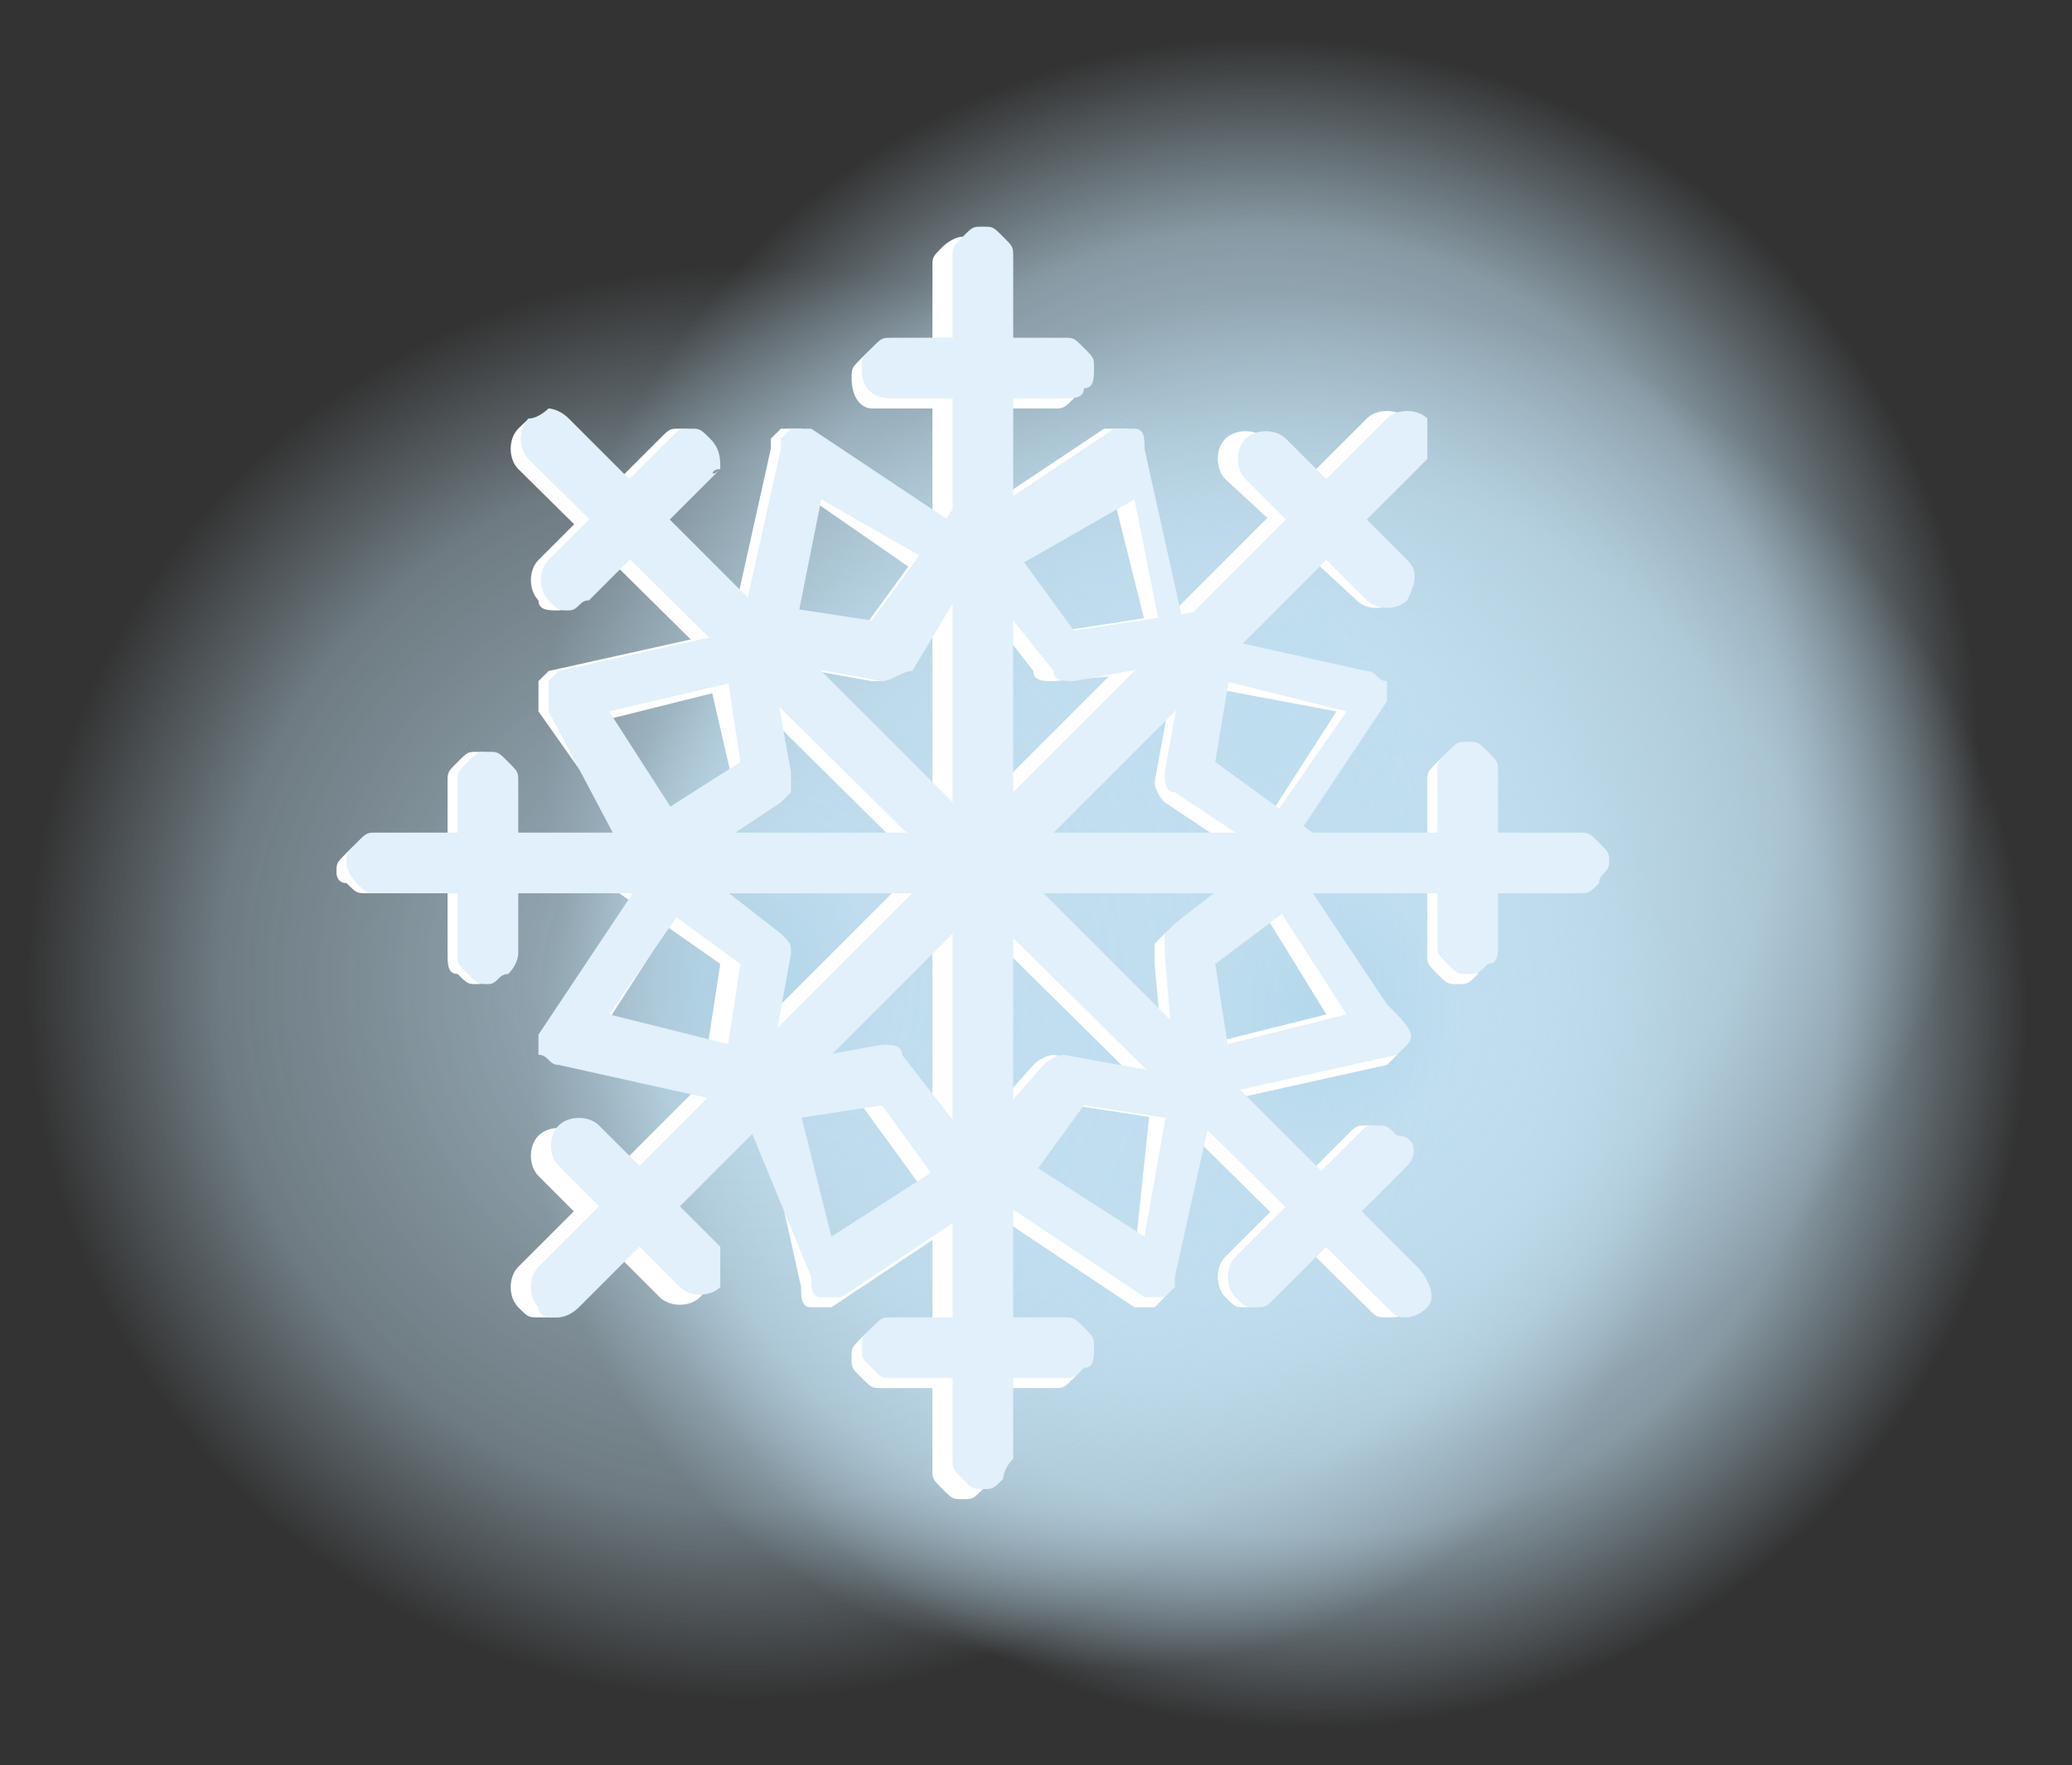 <svg width="230" height="196" viewBox="0 0 230 196" fill="none" xmlns="http://www.w3.org/2000/svg">
<rect x="0" y="0" width="230" height="196" fill="#333333" stroke="none"/>
<g style="mix-blend-mode:multiply">
<path d="M189.837 109.261C196.565 146.262 171.897 181.021 134.896 187.748C97.895 194.476 63.136 169.808 56.409 132.807C49.681 95.806 74.349 61.047 111.35 54.32C148.351 47.592 184.231 72.26 189.837 109.261Z" fill="url(#paint0_radial_2_2341)"/>
</g>
<g style="mix-blend-mode:multiply">
<path d="M222.353 70.017C230.202 114.867 199.929 158.596 153.957 166.445C109.107 174.293 65.379 144.02 57.53 98.049C49.681 53.199 79.955 9.47 125.926 1.621C170.776 -6.227 214.505 24.046 222.353 70.017Z" fill="url(#paint1_radial_2_2341)"/>
</g>
<g style="mix-blend-mode:multiply">
<path d="M227.96 98.049C235.808 142.898 205.535 186.627 160.685 194.476C115.835 202.325 72.106 172.051 64.258 127.201C56.409 82.351 86.683 38.622 131.532 30.774C176.382 22.925 220.111 53.199 227.96 98.049Z" fill="url(#paint2_radial_2_2341)"/>
</g>
<g style="mix-blend-mode:multiply" opacity="0.7">
<path d="M165.052 94.802C172.901 139.652 142.627 183.381 97.777 191.23C52.927 199.078 9.199 168.805 1.35 123.955C-6.499 79.105 23.775 35.376 68.625 27.528C113.475 19.679 157.203 49.953 165.052 94.802Z" fill="url(#paint3_radial_2_2341)"/>
</g>
<path d="M156.2 50.956L62.015 146.262C62.015 146.262 60.894 146.262 59.773 146.262C58.651 146.262 58.651 146.262 57.53 145.141C56.409 144.02 56.409 141.777 57.53 140.656L151.715 46.471C152.836 45.35 155.079 45.35 156.2 46.471C157.321 48.714 157.321 49.835 156.2 50.956Z" fill="white"/>
<path d="M155.079 66.654C153.957 67.775 151.715 67.775 150.594 66.654L136.017 53.199C134.896 52.077 134.896 49.835 136.017 48.714C137.139 47.592 139.381 47.592 140.502 48.714L153.957 62.169C156.2 63.29 156.2 65.532 155.079 66.654Z" fill="white"/>
<path d="M77.713 144.02C76.591 145.141 74.349 145.141 73.228 144.02L59.773 130.565C58.651 129.443 58.651 127.201 59.773 126.08C60.894 124.958 63.136 124.958 64.258 126.08L77.713 139.535C78.834 140.656 78.834 142.898 77.713 144.02Z" fill="white"/>
<path d="M156.2 145.141C156.2 146.262 155.079 146.262 153.957 146.262C152.836 146.262 152.836 146.262 151.715 145.141L57.53 52.077C56.409 50.956 56.409 48.714 57.53 47.592C58.651 46.471 58.651 46.471 59.773 46.471C60.894 46.471 60.894 46.471 62.015 47.592L156.2 141.777C157.321 142.898 157.321 144.02 156.2 145.141Z" fill="white"/>
<path d="M155.079 129.443C155.079 129.443 155.079 130.565 155.079 129.443L140.502 144.02C139.381 145.141 139.381 145.141 138.26 145.141C137.139 145.141 137.139 145.141 136.017 144.02C134.896 142.898 134.896 140.656 136.017 139.535L149.472 126.08C150.594 124.958 150.594 124.958 151.715 124.958C152.836 124.958 152.836 124.958 153.957 126.08C156.2 127.201 156.2 128.322 155.079 129.443Z" fill="white"/>
<path d="M77.713 53.199L64.258 66.654C63.136 67.775 62.015 67.775 62.015 67.775C60.894 67.775 59.773 67.775 59.773 66.654C58.651 65.532 58.651 63.29 59.773 62.169L73.228 48.714C74.349 47.592 74.349 47.592 75.47 47.592C76.591 47.592 76.591 47.592 77.713 48.714C78.834 49.835 78.834 52.077 77.713 53.199Z" fill="white"/>
<path d="M109.107 165.323C107.986 166.445 107.986 166.445 106.865 166.445C105.744 166.445 105.744 166.445 104.622 165.323C103.501 164.202 103.501 164.202 103.501 163.081V29.652C103.501 28.531 103.501 28.531 104.622 27.41C104.622 27.41 105.744 26.289 106.865 26.289C107.986 26.289 107.986 26.289 109.107 27.41C110.229 28.531 110.229 28.531 110.229 29.652V163.081C110.229 164.202 110.229 164.202 109.107 165.323Z" fill="white"/>
<path d="M119.199 152.99C118.077 154.111 118.077 154.111 116.956 154.111H97.895C96.774 154.111 96.774 154.111 95.653 152.99C94.531 151.868 94.531 151.868 94.531 150.747C94.531 149.626 94.531 149.626 95.653 148.505C96.774 147.383 96.774 147.383 97.895 147.383H116.956C118.077 147.383 118.077 147.383 119.199 148.505C120.32 149.626 120.32 149.626 120.32 150.747C120.32 151.868 120.32 151.868 119.199 152.99Z" fill="white"/>
<path d="M119.199 44.229C118.077 45.35 118.077 45.35 116.956 45.35H96.774C95.653 45.35 94.531 44.229 94.531 41.986C94.531 40.865 94.531 40.865 95.653 39.744C96.774 38.622 96.774 38.622 97.895 38.622H116.956C118.077 38.622 118.077 38.622 119.199 39.744C120.32 40.865 120.32 40.865 120.32 41.986C120.32 43.107 119.199 43.107 119.199 44.229Z" fill="white"/>
<path d="M176.382 98.049C175.261 99.17 175.261 99.17 174.14 99.17H40.711C39.59 99.17 39.59 99.17 38.469 98.049C37.348 98.049 37.348 96.927 37.348 96.927C37.348 95.806 37.348 95.806 38.469 94.685C39.59 93.564 39.59 93.564 40.711 93.564H174.14C175.261 93.564 175.261 93.564 176.382 94.685C177.504 95.806 177.504 95.806 177.504 96.927C176.382 96.927 176.382 98.049 176.382 98.049Z" fill="white"/>
<path d="M55.288 108.14C54.166 109.261 53.045 109.261 53.045 109.261C51.924 109.261 51.924 109.261 50.803 108.14C49.681 108.14 49.681 107.018 49.681 105.897V86.836C49.681 85.715 49.681 85.715 50.803 84.594C51.924 83.472 51.924 83.472 53.045 83.472C54.166 83.472 54.166 83.472 55.288 84.594C56.409 85.715 56.409 85.715 56.409 86.836V105.897C55.288 107.018 55.288 108.14 55.288 108.14Z" fill="white"/>
<path d="M164.049 108.14C162.927 109.261 162.927 109.261 161.806 109.261C160.685 109.261 160.685 109.261 159.564 108.14C158.442 107.019 158.442 107.018 158.442 105.897V86.836C158.442 85.715 158.442 85.715 159.564 84.594C160.685 83.472 160.685 83.472 161.806 83.472C162.927 83.472 162.927 83.472 164.049 84.594C165.17 85.715 165.17 85.715 165.17 86.836V105.897C164.049 107.018 164.049 107.019 164.049 108.14Z" fill="white"/>
<path d="M136.017 123.837C136.017 124.958 134.896 124.958 136.017 123.837C134.896 124.958 133.775 124.958 133.775 124.958L119.199 122.716L109.107 135.05C109.107 136.171 107.986 136.171 106.865 136.171C105.744 136.171 104.622 136.171 104.622 135.05L95.653 122.716L81.076 124.958C79.955 124.958 78.834 124.958 78.834 123.837C77.713 122.716 77.713 122.716 77.713 121.595L79.955 107.018L68.743 99.17C67.621 99.17 67.621 98.049 67.621 96.927C67.621 95.806 67.621 95.806 67.621 95.806C67.621 95.806 67.621 95.806 68.743 94.685L81.076 85.715L77.713 71.139C77.713 70.017 77.713 70.017 77.713 68.896C79.955 67.775 79.955 67.775 81.076 67.775L95.653 70.017C104.622 57.684 104.622 57.684 104.622 57.684C105.744 56.562 105.744 56.562 106.865 56.562C107.986 56.562 109.107 56.562 109.107 57.684L118.077 70.017L132.654 67.775C133.775 67.775 134.896 67.775 134.896 67.775C136.017 68.896 136.017 68.896 136.017 70.017L133.775 85.715L146.109 94.685C146.109 94.685 146.109 94.685 147.23 94.685C148.351 95.806 148.351 96.927 147.23 98.049L133.775 107.018L136.017 121.595C136.017 122.716 136.017 123.837 136.017 123.837ZM114.714 118.231C115.835 117.11 116.956 117.11 116.956 117.11L129.29 119.352L128.169 107.018C128.169 105.897 128.169 105.897 128.169 104.776C128.169 104.776 128.169 104.776 129.29 103.655L139.381 95.806L129.29 89.079C128.169 87.957 128.169 86.836 128.169 86.836L130.411 74.502L116.956 75.624C115.835 75.624 114.714 75.624 114.714 74.502L106.865 64.411L99.016 74.502C99.016 75.624 97.895 75.624 96.774 75.624L84.44 73.381L86.683 85.715C86.683 86.836 86.683 86.836 86.683 87.957C86.683 87.957 86.683 87.957 85.561 89.079L74.349 96.927L84.44 104.776C85.561 105.897 85.561 105.897 85.561 107.018L83.319 119.352L95.653 117.11C96.774 117.11 97.895 117.11 97.895 118.231L105.744 128.322L114.714 118.231Z" fill="white"/>
<path d="M155.079 117.11C155.079 117.11 153.957 117.11 155.079 117.11C153.957 118.231 153.957 118.231 153.957 118.231L133.775 122.716L129.29 142.898V144.02L128.169 145.141C127.047 145.141 125.926 145.141 125.926 145.141L109.107 133.928L92.289 145.141C91.168 145.141 90.046 145.141 90.046 145.141C88.925 145.141 88.925 144.02 88.925 142.898L84.44 122.716L64.258 118.231C63.136 118.231 63.136 117.11 62.015 117.11C62.015 115.988 62.015 114.867 62.015 114.867L73.228 98.049L59.773 78.987C59.773 77.866 59.773 76.745 59.773 76.745C59.773 76.745 59.773 76.745 59.773 75.624L60.894 74.502L81.076 70.017L85.561 49.835V48.714L86.683 47.592C87.804 47.592 88.925 47.592 88.925 47.592L105.744 58.805L122.562 47.592C123.684 47.592 124.805 47.592 124.805 47.592C125.926 47.592 125.926 48.714 125.926 49.835L130.411 70.017L150.594 74.502C151.715 74.502 151.715 75.624 152.836 75.624C152.836 76.745 152.836 77.866 152.836 77.866L141.624 94.685L152.836 111.503C155.079 114.867 155.079 115.988 155.079 117.11C155.079 117.11 155.079 115.988 155.079 117.11ZM128.169 118.231L129.29 117.11L147.23 112.625L138.26 98.049C138.26 96.927 138.26 95.806 138.26 94.685L148.351 78.987L130.411 75.624C129.29 75.624 128.169 74.502 128.169 73.381L123.684 55.441L107.986 65.532C106.865 65.532 105.744 66.654 104.622 65.532L90.046 55.441L85.561 73.381V74.502L84.44 75.624L66.5 80.109L76.591 95.806C76.591 96.927 77.713 98.049 76.591 99.17L66.5 114.867L84.44 119.352C85.561 119.352 86.683 120.473 86.683 121.595L91.168 139.535L106.865 129.443C107.986 129.443 109.107 129.443 110.229 129.443L125.926 139.535L128.169 118.231C128.169 119.352 128.169 119.352 128.169 118.231Z" fill="white"/>
<path d="M158.442 50.956L64.258 145.141C63.136 146.262 62.015 146.262 62.015 146.262C60.894 146.262 59.773 146.262 59.773 145.141C58.651 144.02 58.651 141.777 59.773 140.656L153.957 46.471C155.079 45.35 157.321 45.35 158.442 46.471C158.442 47.592 158.442 49.835 158.442 50.956Z" fill="#E1F0FA"/>
<path d="M156.2 66.654C155.079 67.775 152.836 67.775 151.715 66.654L138.26 53.199C137.139 52.077 137.139 49.835 138.26 48.714C139.381 47.592 141.624 47.592 142.745 48.714L156.2 62.169C157.321 63.29 157.321 64.411 156.2 66.654Z" fill="#E1F0FA"/>
<path d="M79.955 142.898C79.955 142.898 78.834 142.898 79.955 142.898C78.834 144.02 76.591 144.02 75.47 142.898L62.015 129.443C60.894 128.322 60.894 126.08 62.015 124.958C63.136 123.837 65.379 123.837 66.5 124.958L79.955 138.413C79.955 140.656 79.955 141.777 79.955 142.898Z" fill="#E1F0FA"/>
<path d="M158.442 145.141C157.321 146.262 156.2 146.262 156.2 146.262C155.079 146.262 155.079 146.262 153.957 145.141L58.651 50.956C57.53 49.835 57.53 47.592 58.651 46.471C59.773 46.471 60.894 45.35 60.894 45.35C60.894 45.35 62.015 45.35 63.136 46.471L157.321 140.656C158.442 141.777 159.564 144.02 158.442 145.141Z" fill="#E1F0FA"/>
<path d="M156.2 129.443L141.624 144.02C140.502 145.141 140.502 145.141 139.381 145.141C138.26 145.141 138.26 145.141 137.139 144.02C136.017 142.898 136.017 140.656 137.139 139.535L150.594 126.08C151.715 124.958 151.715 124.958 152.836 124.958C153.957 124.958 153.957 124.958 155.079 126.08C157.321 126.08 157.321 128.322 156.2 129.443Z" fill="#E1F0FA"/>
<path d="M79.955 52.077C78.834 52.077 78.834 53.199 79.955 52.077L65.379 66.654C64.258 66.654 64.258 67.775 63.136 67.775C62.015 67.775 62.015 67.775 60.894 66.654C59.773 65.532 59.773 63.29 60.894 62.169L74.349 48.714C75.47 47.592 75.47 47.592 76.591 47.592C77.713 47.592 77.713 47.592 78.834 48.714C79.955 49.835 79.955 50.956 79.955 52.077Z" fill="#E1F0FA"/>
<path d="M111.35 164.202C110.229 165.323 110.229 165.323 109.107 165.323C107.986 165.323 107.986 165.323 106.865 164.202C105.744 163.081 105.744 163.081 105.744 161.96V28.531C105.744 27.41 105.744 27.41 106.865 26.289C107.986 25.167 107.986 25.167 109.107 25.167C110.229 25.167 110.229 25.167 111.35 26.289C112.471 27.41 112.471 27.41 112.471 28.531V161.96C111.35 163.081 111.35 164.202 111.35 164.202Z" fill="#E1F0FA"/>
<path d="M120.32 151.868C120.32 151.868 120.32 152.99 120.32 151.868C119.199 152.99 119.199 152.99 118.077 152.99H99.016C97.895 152.99 97.895 152.99 96.774 151.868C95.653 150.747 95.653 150.747 95.653 149.626C95.653 148.505 95.653 148.505 96.774 147.383C97.895 146.262 97.895 146.262 99.016 146.262H118.077C119.199 146.262 119.199 146.262 120.32 147.383C121.441 148.505 121.441 148.505 121.441 149.626C121.441 150.747 121.441 151.868 120.32 151.868Z" fill="#E1F0FA"/>
<path d="M120.32 43.107C120.32 44.229 119.199 44.229 118.077 44.229H99.016C96.774 44.229 95.653 43.107 95.653 40.865C95.653 39.744 95.653 39.744 96.774 38.622C97.895 37.501 97.895 37.501 99.016 37.501H118.077C119.199 37.501 119.199 37.501 120.32 38.622C121.441 39.744 121.441 39.744 121.441 40.865C121.441 41.986 121.441 43.107 120.32 43.107Z" fill="#E1F0FA"/>
<path d="M177.504 98.049C176.382 99.17 176.382 99.17 175.261 99.17H41.833C40.711 99.17 40.711 99.17 39.59 98.049C39.59 98.049 38.469 96.927 38.469 95.806C38.469 94.685 38.469 94.685 39.59 93.564C40.711 92.442 40.711 92.442 41.833 92.442H175.261C176.382 92.442 176.382 92.442 177.504 93.564C178.625 94.685 178.625 94.685 178.625 95.806C178.625 96.927 177.504 96.927 177.504 98.049Z" fill="#E1F0FA"/>
<path d="M56.409 108.14C55.288 108.14 55.288 109.261 54.166 109.261C53.045 109.261 53.045 109.261 51.924 108.14C50.803 107.019 50.803 107.019 50.803 105.897V86.836C50.803 85.715 50.803 85.715 51.924 84.594C53.045 83.472 53.045 83.472 54.166 83.472C55.288 83.472 55.288 83.472 56.409 84.594C57.53 85.715 57.53 85.715 57.53 86.836V105.897C57.53 105.897 57.53 107.019 56.409 108.14Z" fill="#E1F0FA"/>
<path d="M165.17 107.019C165.17 108.14 165.17 108.14 165.17 107.019C164.049 108.14 164.049 108.14 162.927 108.14C161.806 108.14 161.806 108.14 160.685 107.019C159.564 105.897 159.564 105.897 159.564 104.776V85.715C159.564 84.594 159.564 84.594 160.685 83.472C161.806 82.351 161.806 82.351 162.927 82.351C164.049 82.351 164.049 82.351 165.17 83.472C166.291 84.594 166.291 84.594 166.291 85.715V104.776C166.291 105.897 166.291 107.019 165.17 107.019Z" fill="#E1F0FA"/>
<path d="M137.139 123.837C136.017 124.958 134.896 124.958 134.896 124.958L120.32 122.716L111.35 135.05C111.35 136.171 110.229 136.171 109.107 136.171C107.986 136.171 106.865 136.171 106.865 135.05L97.895 122.716L83.319 124.958C82.198 124.958 81.076 124.958 81.076 123.837C79.955 122.716 79.955 122.716 79.955 121.595L82.198 107.019L69.864 98.049C68.743 98.049 68.743 96.927 68.743 95.806C68.743 94.685 68.743 94.685 68.743 93.564C68.743 93.564 68.743 93.564 69.864 92.442L82.198 84.594L79.955 70.017C79.955 68.896 79.955 68.896 79.955 67.775C81.076 66.654 82.198 66.654 82.198 66.654L96.774 68.896C105.744 56.562 105.744 56.562 105.744 56.562C106.865 56.562 107.986 56.562 107.986 56.562C109.107 56.562 110.229 56.562 110.229 57.684L119.199 70.017L133.775 67.775C134.896 67.775 136.017 67.775 136.017 68.896C137.139 70.017 137.139 70.017 137.139 71.139L134.896 84.594L147.23 93.564C147.23 93.564 147.23 93.564 148.351 93.564C149.472 94.685 149.472 95.806 148.351 96.927L134.896 107.019L137.139 121.595C137.139 122.716 137.139 122.716 137.139 123.837ZM115.835 118.231C115.835 118.231 115.835 117.11 115.835 118.231C116.956 117.11 118.077 117.11 118.077 117.11L130.411 119.352L129.29 105.897C129.29 104.776 129.29 104.776 129.29 103.655C129.29 103.655 129.29 103.655 130.411 102.534L140.502 94.685L130.411 87.957C129.29 87.957 129.29 86.836 129.29 85.715L131.532 73.381L119.199 75.624C118.077 75.624 116.956 75.624 116.956 74.502L107.986 63.29L101.259 74.502C100.138 74.502 99.016 75.624 97.895 75.624L85.561 73.381L87.804 85.715C87.804 86.836 87.804 86.836 87.804 87.957C87.804 87.957 87.804 87.957 86.683 89.079L76.591 95.806L86.683 103.655C87.804 104.776 87.804 104.776 87.804 105.897L85.561 118.231L97.895 115.988C99.016 115.988 100.138 115.988 100.138 117.11L107.986 127.201L115.835 118.231Z" fill="#E1F0FA"/>
<path d="M156.2 115.988C156.2 115.988 156.2 117.11 156.2 115.988C155.079 117.11 155.079 117.11 155.079 117.11L134.896 121.595L130.411 141.777V142.898L129.29 144.02C128.169 144.02 127.047 144.02 127.047 144.02L110.229 132.807L93.41 144.02C92.289 144.02 91.168 144.02 91.168 144.02C90.046 144.02 90.046 142.898 90.046 141.777L82.198 122.716L62.015 118.231C60.894 118.231 60.894 117.11 59.773 117.11C59.773 115.988 59.773 114.867 59.773 114.867L70.985 98.049L60.894 78.987C60.894 77.866 60.894 76.745 60.894 76.745C60.894 76.745 60.894 76.745 60.894 75.624L62.015 74.502L82.198 70.017L86.683 49.835V48.714L87.804 47.592C88.925 47.592 90.046 47.592 90.046 47.592L106.865 58.805L123.684 47.592C124.805 47.592 125.926 47.592 125.926 47.592C127.047 47.592 127.047 48.714 127.047 49.835L131.532 70.017L151.715 74.502C152.836 74.502 152.836 75.624 153.957 75.624C153.957 76.745 153.957 77.866 153.957 77.866L142.745 94.685L153.957 111.503C156.2 113.746 157.321 114.867 156.2 115.988ZM130.411 118.231L131.532 117.11L149.472 112.625L139.381 96.927C139.381 95.806 139.381 94.685 139.381 93.564L149.472 78.987L131.532 74.502C130.411 74.502 129.29 73.381 129.29 72.26L125.926 55.441L110.229 64.411C109.107 64.411 107.986 64.411 106.865 64.411L91.168 55.441L87.804 72.26V73.381L86.683 74.502L67.621 78.987L77.713 94.685C78.834 95.806 78.834 96.927 77.713 98.049L67.621 112.625L85.561 117.11C86.683 117.11 87.804 118.231 87.804 119.352L92.289 137.292L107.986 127.201C109.107 127.201 110.229 127.201 111.35 127.201L127.047 137.292L130.411 118.231C130.411 118.231 129.29 118.231 130.411 118.231Z" fill="#E1F0FA"/>
<defs>
<radialGradient id="paint0_radial_2_2341" cx="0" cy="0" r="1" gradientUnits="userSpaceOnUse" gradientTransform="translate(123.298 121.134) rotate(-9.758) scale(67.817)">
<stop stop-color="#AED5EB"/>
<stop offset="0.186" stop-color="rgba(192, 222, 239, 1)"/>
<stop offset="0.694" stop-color="rgba(192, 222, 239, 0.6)"/>
<stop offset="0.95" stop-color="rgba(192, 222, 239, 0)"/>
</radialGradient>
<radialGradient id="paint1_radial_2_2341" cx="0" cy="0" r="1" gradientUnits="userSpaceOnUse" gradientTransform="translate(140.077 83.769) rotate(-9.758) scale(83.26)">
<stop stop-color="#AED5EB"/>
<stop offset="0.186" stop-color="rgba(192, 222, 239, 1)"/>
<stop offset="0.694" stop-color="rgba(192, 222, 239, 0.6)"/>
<stop offset="0.95" stop-color="rgba(192, 222, 239, 0)"/>
</radialGradient>
<radialGradient id="paint2_radial_2_2341" cx="0" cy="0" r="1" gradientUnits="userSpaceOnUse" gradientTransform="translate(145.523 112.359) rotate(-9.758) scale(83.108)">
<stop stop-color="#AED5EB"/>
<stop offset="0.186" stop-color="rgba(192, 222, 239, 1)"/>
<stop offset="0.694" stop-color="rgba(192, 222, 239, 0.6)"/>
<stop offset="0.95" stop-color="rgba(192, 222, 239, 0)"/>
</radialGradient>
<radialGradient id="paint3_radial_2_2341" cx="0" cy="0" r="1" gradientUnits="userSpaceOnUse" gradientTransform="translate(82.615 109.113) rotate(-9.758) scale(83.108)">
<stop stop-color="#AED5EB"/>
<stop offset="0.186" stop-color="rgba(192, 222, 239, 1)"/>
<stop offset="0.694" stop-color="rgba(192, 222, 239, 0.6)"/>
<stop offset="0.95" stop-color="rgba(192, 222, 239, 0)"/>
</radialGradient>
</defs>
</svg>
